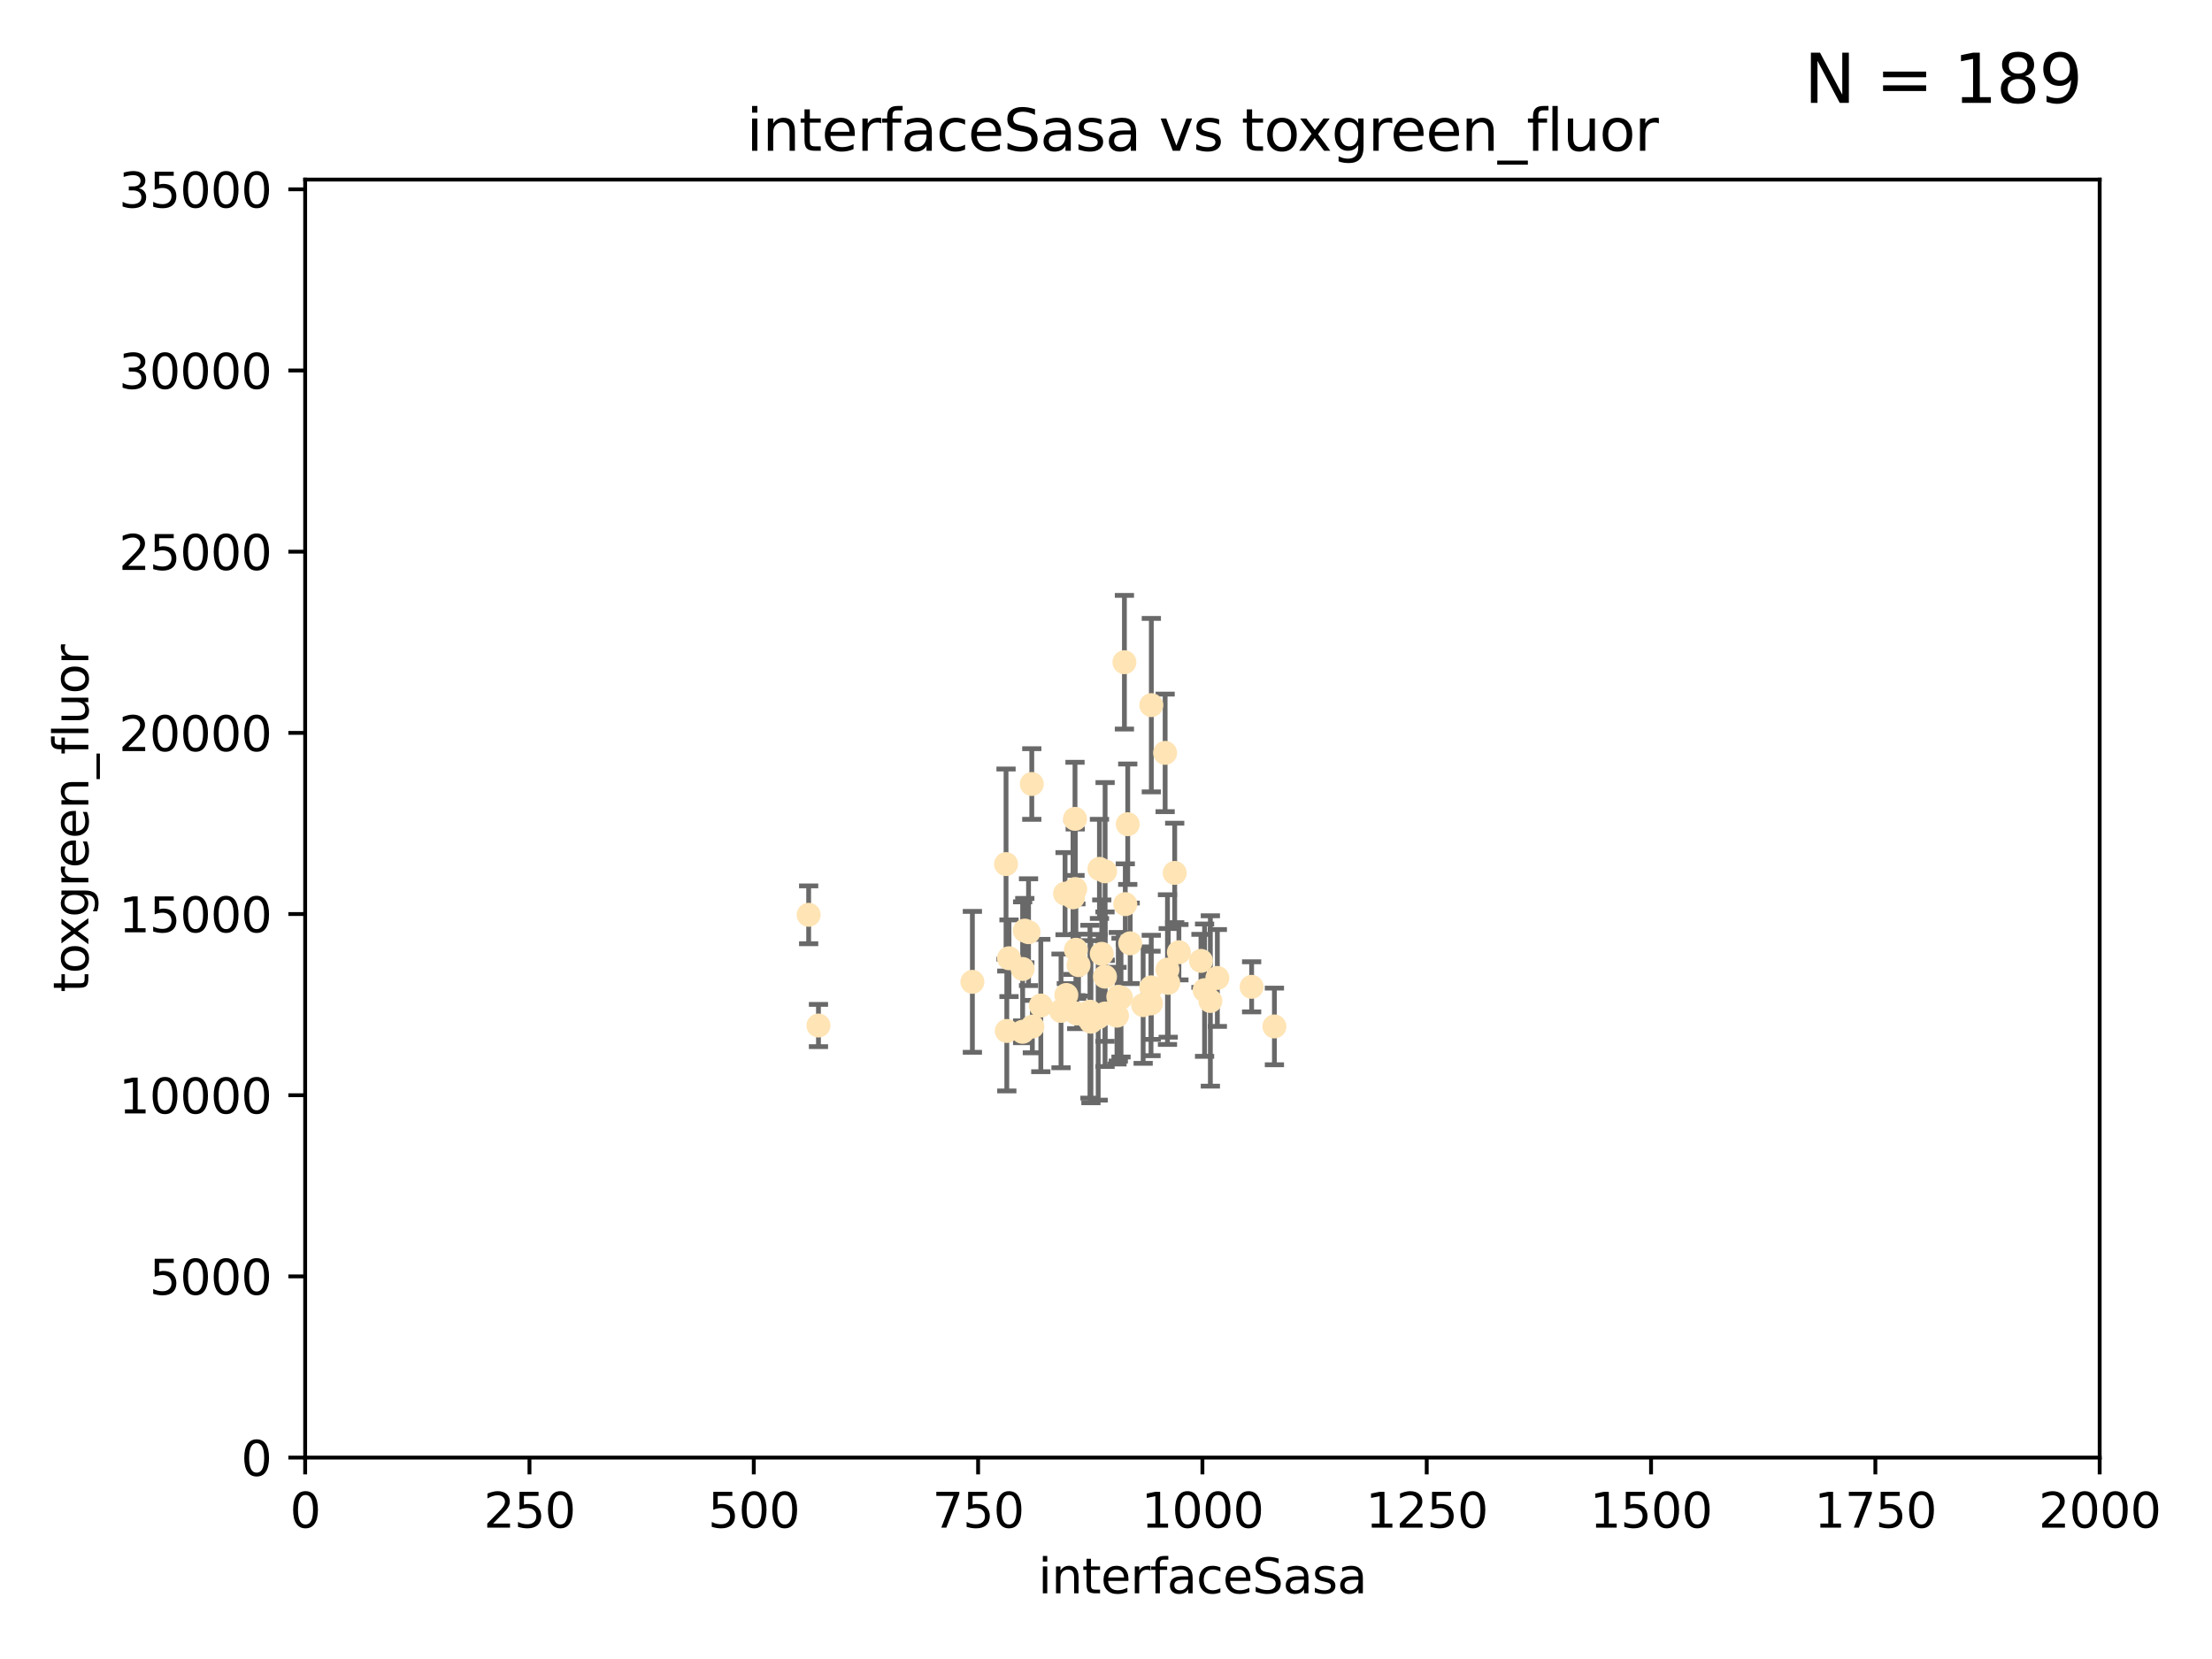 <?xml version="1.0" encoding="utf-8" standalone="no"?>
<!DOCTYPE svg PUBLIC "-//W3C//DTD SVG 1.1//EN"
  "http://www.w3.org/Graphics/SVG/1.1/DTD/svg11.dtd">
<svg xmlns:xlink="http://www.w3.org/1999/xlink" width="460.8pt" height="345.6pt" viewBox="0 0 460.8 345.6" xmlns="http://www.w3.org/2000/svg" version="1.1">
 <defs>
  <style type="text/css">*{stroke-linejoin: round; stroke-linecap: butt}</style>
 </defs>
 <g id="figure_1">
  <g id="patch_1">
   <path d="M 0 345.6 
L 460.8 345.6 
L 460.8 0 
L 0 0 
z
" style="fill: #ffffff"/>
  </g>
  <g id="axes_1">
   <g id="patch_2">
    <path d="M 63.571 303.64 
L 437.4 303.64 
L 437.4 37.411 
L 63.571 37.411 
z
" style="fill: #ffffff"/>
   </g>
   <g id="PathCollection_1">
    <defs>
     <path id="m507bea8dd7" d="M 0 1.118 
C 0.297 1.118 0.581 1 0.791 0.791 
C 1 0.581 1.118 0.297 1.118 0 
C 1.118 -0.297 1 -0.581 0.791 -0.791 
C 0.581 -1 0.297 -1.118 0 -1.118 
C -0.297 -1.118 -0.581 -1 -0.791 -0.791 
C -1 -0.581 -1.118 -0.297 -1.118 0 
C -1.118 0.297 -1 0.581 -0.791 0.791 
C -0.581 1 -0.297 1.118 0 1.118 
z
" style="stroke: #ffe4b5"/>
    </defs>
    <g clip-path="url(#pb62616a563)">
     <use xlink:href="#m507bea8dd7" x="242.719" y="156.837" style="fill: #ffe4b5; stroke: #ffe4b5"/>
     <use xlink:href="#m507bea8dd7" x="265.484" y="213.825" style="fill: #ffe4b5; stroke: #ffe4b5"/>
     <use xlink:href="#m507bea8dd7" x="234.418" y="188.351" style="fill: #ffe4b5; stroke: #ffe4b5"/>
     <use xlink:href="#m507bea8dd7" x="234.929" y="171.695" style="fill: #ffe4b5; stroke: #ffe4b5"/>
     <use xlink:href="#m507bea8dd7" x="230.202" y="211.132" style="fill: #ffe4b5; stroke: #ffe4b5"/>
     <use xlink:href="#m507bea8dd7" x="244.712" y="181.843" style="fill: #ffe4b5; stroke: #ffe4b5"/>
     <use xlink:href="#m507bea8dd7" x="210.194" y="199.622" style="fill: #ffe4b5; stroke: #ffe4b5"/>
     <use xlink:href="#m507bea8dd7" x="227.06" y="210.759" style="fill: #ffe4b5; stroke: #ffe4b5"/>
     <use xlink:href="#m507bea8dd7" x="229.035" y="181.005" style="fill: #ffe4b5; stroke: #ffe4b5"/>
     <use xlink:href="#m507bea8dd7" x="214.94" y="163.323" style="fill: #ffe4b5; stroke: #ffe4b5"/>
     <use xlink:href="#m507bea8dd7" x="250.185" y="200.169" style="fill: #ffe4b5; stroke: #ffe4b5"/>
     <use xlink:href="#m507bea8dd7" x="214.263" y="194.192" style="fill: #ffe4b5; stroke: #ffe4b5"/>
     <use xlink:href="#m507bea8dd7" x="243.207" y="201.987" style="fill: #ffe4b5; stroke: #ffe4b5"/>
     <use xlink:href="#m507bea8dd7" x="223.529" y="186.933" style="fill: #ffe4b5; stroke: #ffe4b5"/>
     <use xlink:href="#m507bea8dd7" x="224.297" y="211.135" style="fill: #ffe4b5; stroke: #ffe4b5"/>
     <use xlink:href="#m507bea8dd7" x="221.873" y="186.164" style="fill: #ffe4b5; stroke: #ffe4b5"/>
     <use xlink:href="#m507bea8dd7" x="239.843" y="146.893" style="fill: #ffe4b5; stroke: #ffe4b5"/>
     <use xlink:href="#m507bea8dd7" x="235.439" y="196.509" style="fill: #ffe4b5; stroke: #ffe4b5"/>
     <use xlink:href="#m507bea8dd7" x="233.529" y="207.828" style="fill: #ffe4b5; stroke: #ffe4b5"/>
     <use xlink:href="#m507bea8dd7" x="213.484" y="193.861" style="fill: #ffe4b5; stroke: #ffe4b5"/>
     <use xlink:href="#m507bea8dd7" x="222.138" y="207.271" style="fill: #ffe4b5; stroke: #ffe4b5"/>
     <use xlink:href="#m507bea8dd7" x="213.034" y="201.857" style="fill: #ffe4b5; stroke: #ffe4b5"/>
     <use xlink:href="#m507bea8dd7" x="230.194" y="203.455" style="fill: #ffe4b5; stroke: #ffe4b5"/>
     <use xlink:href="#m507bea8dd7" x="223.991" y="185.203" style="fill: #ffe4b5; stroke: #ffe4b5"/>
     <use xlink:href="#m507bea8dd7" x="245.587" y="198.363" style="fill: #ffe4b5; stroke: #ffe4b5"/>
     <use xlink:href="#m507bea8dd7" x="232.688" y="211.585" style="fill: #ffe4b5; stroke: #ffe4b5"/>
     <use xlink:href="#m507bea8dd7" x="239.777" y="209.035" style="fill: #ffe4b5; stroke: #ffe4b5"/>
     <use xlink:href="#m507bea8dd7" x="216.82" y="209.471" style="fill: #ffe4b5; stroke: #ffe4b5"/>
     <use xlink:href="#m507bea8dd7" x="234.237" y="137.95" style="fill: #ffe4b5; stroke: #ffe4b5"/>
     <use xlink:href="#m507bea8dd7" x="230.215" y="181.513" style="fill: #ffe4b5; stroke: #ffe4b5"/>
     <use xlink:href="#m507bea8dd7" x="250.934" y="206.268" style="fill: #ffe4b5; stroke: #ffe4b5"/>
     <use xlink:href="#m507bea8dd7" x="260.738" y="205.576" style="fill: #ffe4b5; stroke: #ffe4b5"/>
     <use xlink:href="#m507bea8dd7" x="227.263" y="212.837" style="fill: #ffe4b5; stroke: #ffe4b5"/>
     <use xlink:href="#m507bea8dd7" x="209.736" y="214.773" style="fill: #ffe4b5; stroke: #ffe4b5"/>
     <use xlink:href="#m507bea8dd7" x="239.828" y="205.681" style="fill: #ffe4b5; stroke: #ffe4b5"/>
     <use xlink:href="#m507bea8dd7" x="209.576" y="180.006" style="fill: #ffe4b5; stroke: #ffe4b5"/>
     <use xlink:href="#m507bea8dd7" x="224.129" y="197.851" style="fill: #ffe4b5; stroke: #ffe4b5"/>
     <use xlink:href="#m507bea8dd7" x="238.14" y="209.384" style="fill: #ffe4b5; stroke: #ffe4b5"/>
     <use xlink:href="#m507bea8dd7" x="223.944" y="170.586" style="fill: #ffe4b5; stroke: #ffe4b5"/>
     <use xlink:href="#m507bea8dd7" x="232.962" y="207.643" style="fill: #ffe4b5; stroke: #ffe4b5"/>
     <use xlink:href="#m507bea8dd7" x="252.14" y="208.521" style="fill: #ffe4b5; stroke: #ffe4b5"/>
     <use xlink:href="#m507bea8dd7" x="253.598" y="203.725" style="fill: #ffe4b5; stroke: #ffe4b5"/>
     <use xlink:href="#m507bea8dd7" x="243.357" y="204.747" style="fill: #ffe4b5; stroke: #ffe4b5"/>
     <use xlink:href="#m507bea8dd7" x="170.501" y="213.635" style="fill: #ffe4b5; stroke: #ffe4b5"/>
     <use xlink:href="#m507bea8dd7" x="229.519" y="198.699" style="fill: #ffe4b5; stroke: #ffe4b5"/>
     <use xlink:href="#m507bea8dd7" x="221.03" y="210.588" style="fill: #ffe4b5; stroke: #ffe4b5"/>
     <use xlink:href="#m507bea8dd7" x="215.058" y="213.858" style="fill: #ffe4b5; stroke: #ffe4b5"/>
     <use xlink:href="#m507bea8dd7" x="213.026" y="214.941" style="fill: #ffe4b5; stroke: #ffe4b5"/>
     <use xlink:href="#m507bea8dd7" x="224.678" y="201.054" style="fill: #ffe4b5; stroke: #ffe4b5"/>
     <use xlink:href="#m507bea8dd7" x="228.772" y="211.918" style="fill: #ffe4b5; stroke: #ffe4b5"/>
     <use xlink:href="#m507bea8dd7" x="168.458" y="190.57" style="fill: #ffe4b5; stroke: #ffe4b5"/>
     <use xlink:href="#m507bea8dd7" x="202.566" y="204.537" style="fill: #ffe4b5; stroke: #ffe4b5"/>
    </g>
   </g>
   <g id="matplotlib.axis_1">
    <g id="xtick_1">
     <g id="line2d_1">
      <defs>
       <path id="m72d21d546b" d="M 0 0 
L 0 3.5 
" style="stroke: #000000; stroke-width: 0.8"/>
      </defs>
      <g>
       <use xlink:href="#m72d21d546b" x="63.571" y="303.64" style="stroke: #000000; stroke-width: 0.8"/>
      </g>
     </g>
     <g id="text_1">
      <!-- 0 -->
      <g transform="translate(60.39 318.238)scale(0.1 -0.1)">
       <defs>
        <path id="DejaVuSans-30" d="M 2034 4250 
Q 1547 4250 1301 3770 
Q 1056 3291 1056 2328 
Q 1056 1369 1301 889 
Q 1547 409 2034 409 
Q 2525 409 2770 889 
Q 3016 1369 3016 2328 
Q 3016 3291 2770 3770 
Q 2525 4250 2034 4250 
z
M 2034 4750 
Q 2819 4750 3233 4129 
Q 3647 3509 3647 2328 
Q 3647 1150 3233 529 
Q 2819 -91 2034 -91 
Q 1250 -91 836 529 
Q 422 1150 422 2328 
Q 422 3509 836 4129 
Q 1250 4750 2034 4750 
z
" transform="scale(0.016)"/>
       </defs>
       <use xlink:href="#DejaVuSans-30"/>
      </g>
     </g>
    </g>
    <g id="xtick_2">
     <g id="line2d_2">
      <g>
       <use xlink:href="#m72d21d546b" x="110.3" y="303.64" style="stroke: #000000; stroke-width: 0.8"/>
      </g>
     </g>
     <g id="text_2">
      <!-- 250 -->
      <g transform="translate(100.756 318.238)scale(0.1 -0.1)">
       <defs>
        <path id="DejaVuSans-32" d="M 1228 531 
L 3431 531 
L 3431 0 
L 469 0 
L 469 531 
Q 828 903 1448 1529 
Q 2069 2156 2228 2338 
Q 2531 2678 2651 2914 
Q 2772 3150 2772 3378 
Q 2772 3750 2511 3984 
Q 2250 4219 1831 4219 
Q 1534 4219 1204 4116 
Q 875 4013 500 3803 
L 500 4441 
Q 881 4594 1212 4672 
Q 1544 4750 1819 4750 
Q 2544 4750 2975 4387 
Q 3406 4025 3406 3419 
Q 3406 3131 3298 2873 
Q 3191 2616 2906 2266 
Q 2828 2175 2409 1742 
Q 1991 1309 1228 531 
z
" transform="scale(0.016)"/>
        <path id="DejaVuSans-35" d="M 691 4666 
L 3169 4666 
L 3169 4134 
L 1269 4134 
L 1269 2991 
Q 1406 3038 1543 3061 
Q 1681 3084 1819 3084 
Q 2600 3084 3056 2656 
Q 3513 2228 3513 1497 
Q 3513 744 3044 326 
Q 2575 -91 1722 -91 
Q 1428 -91 1123 -41 
Q 819 9 494 109 
L 494 744 
Q 775 591 1075 516 
Q 1375 441 1709 441 
Q 2250 441 2565 725 
Q 2881 1009 2881 1497 
Q 2881 1984 2565 2268 
Q 2250 2553 1709 2553 
Q 1456 2553 1204 2497 
Q 953 2441 691 2322 
L 691 4666 
z
" transform="scale(0.016)"/>
       </defs>
       <use xlink:href="#DejaVuSans-32"/>
       <use xlink:href="#DejaVuSans-35" x="63.623"/>
       <use xlink:href="#DejaVuSans-30" x="127.246"/>
      </g>
     </g>
    </g>
    <g id="xtick_3">
     <g id="line2d_3">
      <g>
       <use xlink:href="#m72d21d546b" x="157.028" y="303.64" style="stroke: #000000; stroke-width: 0.8"/>
      </g>
     </g>
     <g id="text_3">
      <!-- 500 -->
      <g transform="translate(147.485 318.238)scale(0.1 -0.1)">
       <use xlink:href="#DejaVuSans-35"/>
       <use xlink:href="#DejaVuSans-30" x="63.623"/>
       <use xlink:href="#DejaVuSans-30" x="127.246"/>
      </g>
     </g>
    </g>
    <g id="xtick_4">
     <g id="line2d_4">
      <g>
       <use xlink:href="#m72d21d546b" x="203.757" y="303.64" style="stroke: #000000; stroke-width: 0.8"/>
      </g>
     </g>
     <g id="text_4">
      <!-- 750 -->
      <g transform="translate(194.213 318.238)scale(0.1 -0.1)">
       <defs>
        <path id="DejaVuSans-37" d="M 525 4666 
L 3525 4666 
L 3525 4397 
L 1831 0 
L 1172 0 
L 2766 4134 
L 525 4134 
L 525 4666 
z
" transform="scale(0.016)"/>
       </defs>
       <use xlink:href="#DejaVuSans-37"/>
       <use xlink:href="#DejaVuSans-35" x="63.623"/>
       <use xlink:href="#DejaVuSans-30" x="127.246"/>
      </g>
     </g>
    </g>
    <g id="xtick_5">
     <g id="line2d_5">
      <g>
       <use xlink:href="#m72d21d546b" x="250.486" y="303.64" style="stroke: #000000; stroke-width: 0.8"/>
      </g>
     </g>
     <g id="text_5">
      <!-- 1000 -->
      <g transform="translate(237.761 318.238)scale(0.1 -0.1)">
       <defs>
        <path id="DejaVuSans-31" d="M 794 531 
L 1825 531 
L 1825 4091 
L 703 3866 
L 703 4441 
L 1819 4666 
L 2450 4666 
L 2450 531 
L 3481 531 
L 3481 0 
L 794 0 
L 794 531 
z
" transform="scale(0.016)"/>
       </defs>
       <use xlink:href="#DejaVuSans-31"/>
       <use xlink:href="#DejaVuSans-30" x="63.623"/>
       <use xlink:href="#DejaVuSans-30" x="127.246"/>
       <use xlink:href="#DejaVuSans-30" x="190.869"/>
      </g>
     </g>
    </g>
    <g id="xtick_6">
     <g id="line2d_6">
      <g>
       <use xlink:href="#m72d21d546b" x="297.214" y="303.64" style="stroke: #000000; stroke-width: 0.8"/>
      </g>
     </g>
     <g id="text_6">
      <!-- 1250 -->
      <g transform="translate(284.489 318.238)scale(0.1 -0.1)">
       <use xlink:href="#DejaVuSans-31"/>
       <use xlink:href="#DejaVuSans-32" x="63.623"/>
       <use xlink:href="#DejaVuSans-35" x="127.246"/>
       <use xlink:href="#DejaVuSans-30" x="190.869"/>
      </g>
     </g>
    </g>
    <g id="xtick_7">
     <g id="line2d_7">
      <g>
       <use xlink:href="#m72d21d546b" x="343.943" y="303.64" style="stroke: #000000; stroke-width: 0.8"/>
      </g>
     </g>
     <g id="text_7">
      <!-- 1500 -->
      <g transform="translate(331.218 318.238)scale(0.1 -0.1)">
       <use xlink:href="#DejaVuSans-31"/>
       <use xlink:href="#DejaVuSans-35" x="63.623"/>
       <use xlink:href="#DejaVuSans-30" x="127.246"/>
       <use xlink:href="#DejaVuSans-30" x="190.869"/>
      </g>
     </g>
    </g>
    <g id="xtick_8">
     <g id="line2d_8">
      <g>
       <use xlink:href="#m72d21d546b" x="390.671" y="303.64" style="stroke: #000000; stroke-width: 0.8"/>
      </g>
     </g>
     <g id="text_8">
      <!-- 1750 -->
      <g transform="translate(377.946 318.238)scale(0.1 -0.1)">
       <use xlink:href="#DejaVuSans-31"/>
       <use xlink:href="#DejaVuSans-37" x="63.623"/>
       <use xlink:href="#DejaVuSans-35" x="127.246"/>
       <use xlink:href="#DejaVuSans-30" x="190.869"/>
      </g>
     </g>
    </g>
    <g id="xtick_9">
     <g id="line2d_9">
      <g>
       <use xlink:href="#m72d21d546b" x="437.4" y="303.64" style="stroke: #000000; stroke-width: 0.8"/>
      </g>
     </g>
     <g id="text_9">
      <!-- 2000 -->
      <g transform="translate(424.675 318.238)scale(0.1 -0.1)">
       <use xlink:href="#DejaVuSans-32"/>
       <use xlink:href="#DejaVuSans-30" x="63.623"/>
       <use xlink:href="#DejaVuSans-30" x="127.246"/>
       <use xlink:href="#DejaVuSans-30" x="190.869"/>
      </g>
     </g>
    </g>
    <g id="text_10">
     <!-- interfaceSasa -->
     <g transform="translate(216.279 331.917)scale(0.1 -0.1)">
      <defs>
       <path id="DejaVuSans-69" d="M 603 3500 
L 1178 3500 
L 1178 0 
L 603 0 
L 603 3500 
z
M 603 4863 
L 1178 4863 
L 1178 4134 
L 603 4134 
L 603 4863 
z
" transform="scale(0.016)"/>
       <path id="DejaVuSans-6e" d="M 3513 2113 
L 3513 0 
L 2938 0 
L 2938 2094 
Q 2938 2591 2744 2837 
Q 2550 3084 2163 3084 
Q 1697 3084 1428 2787 
Q 1159 2491 1159 1978 
L 1159 0 
L 581 0 
L 581 3500 
L 1159 3500 
L 1159 2956 
Q 1366 3272 1645 3428 
Q 1925 3584 2291 3584 
Q 2894 3584 3203 3211 
Q 3513 2838 3513 2113 
z
" transform="scale(0.016)"/>
       <path id="DejaVuSans-74" d="M 1172 4494 
L 1172 3500 
L 2356 3500 
L 2356 3053 
L 1172 3053 
L 1172 1153 
Q 1172 725 1289 603 
Q 1406 481 1766 481 
L 2356 481 
L 2356 0 
L 1766 0 
Q 1100 0 847 248 
Q 594 497 594 1153 
L 594 3053 
L 172 3053 
L 172 3500 
L 594 3500 
L 594 4494 
L 1172 4494 
z
" transform="scale(0.016)"/>
       <path id="DejaVuSans-65" d="M 3597 1894 
L 3597 1613 
L 953 1613 
Q 991 1019 1311 708 
Q 1631 397 2203 397 
Q 2534 397 2845 478 
Q 3156 559 3463 722 
L 3463 178 
Q 3153 47 2828 -22 
Q 2503 -91 2169 -91 
Q 1331 -91 842 396 
Q 353 884 353 1716 
Q 353 2575 817 3079 
Q 1281 3584 2069 3584 
Q 2775 3584 3186 3129 
Q 3597 2675 3597 1894 
z
M 3022 2063 
Q 3016 2534 2758 2815 
Q 2500 3097 2075 3097 
Q 1594 3097 1305 2825 
Q 1016 2553 972 2059 
L 3022 2063 
z
" transform="scale(0.016)"/>
       <path id="DejaVuSans-72" d="M 2631 2963 
Q 2534 3019 2420 3045 
Q 2306 3072 2169 3072 
Q 1681 3072 1420 2755 
Q 1159 2438 1159 1844 
L 1159 0 
L 581 0 
L 581 3500 
L 1159 3500 
L 1159 2956 
Q 1341 3275 1631 3429 
Q 1922 3584 2338 3584 
Q 2397 3584 2469 3576 
Q 2541 3569 2628 3553 
L 2631 2963 
z
" transform="scale(0.016)"/>
       <path id="DejaVuSans-66" d="M 2375 4863 
L 2375 4384 
L 1825 4384 
Q 1516 4384 1395 4259 
Q 1275 4134 1275 3809 
L 1275 3500 
L 2222 3500 
L 2222 3053 
L 1275 3053 
L 1275 0 
L 697 0 
L 697 3053 
L 147 3053 
L 147 3500 
L 697 3500 
L 697 3744 
Q 697 4328 969 4595 
Q 1241 4863 1831 4863 
L 2375 4863 
z
" transform="scale(0.016)"/>
       <path id="DejaVuSans-61" d="M 2194 1759 
Q 1497 1759 1228 1600 
Q 959 1441 959 1056 
Q 959 750 1161 570 
Q 1363 391 1709 391 
Q 2188 391 2477 730 
Q 2766 1069 2766 1631 
L 2766 1759 
L 2194 1759 
z
M 3341 1997 
L 3341 0 
L 2766 0 
L 2766 531 
Q 2569 213 2275 61 
Q 1981 -91 1556 -91 
Q 1019 -91 701 211 
Q 384 513 384 1019 
Q 384 1609 779 1909 
Q 1175 2209 1959 2209 
L 2766 2209 
L 2766 2266 
Q 2766 2663 2505 2880 
Q 2244 3097 1772 3097 
Q 1472 3097 1187 3025 
Q 903 2953 641 2809 
L 641 3341 
Q 956 3463 1253 3523 
Q 1550 3584 1831 3584 
Q 2591 3584 2966 3190 
Q 3341 2797 3341 1997 
z
" transform="scale(0.016)"/>
       <path id="DejaVuSans-63" d="M 3122 3366 
L 3122 2828 
Q 2878 2963 2633 3030 
Q 2388 3097 2138 3097 
Q 1578 3097 1268 2742 
Q 959 2388 959 1747 
Q 959 1106 1268 751 
Q 1578 397 2138 397 
Q 2388 397 2633 464 
Q 2878 531 3122 666 
L 3122 134 
Q 2881 22 2623 -34 
Q 2366 -91 2075 -91 
Q 1284 -91 818 406 
Q 353 903 353 1747 
Q 353 2603 823 3093 
Q 1294 3584 2113 3584 
Q 2378 3584 2631 3529 
Q 2884 3475 3122 3366 
z
" transform="scale(0.016)"/>
       <path id="DejaVuSans-53" d="M 3425 4513 
L 3425 3897 
Q 3066 4069 2747 4153 
Q 2428 4238 2131 4238 
Q 1616 4238 1336 4038 
Q 1056 3838 1056 3469 
Q 1056 3159 1242 3001 
Q 1428 2844 1947 2747 
L 2328 2669 
Q 3034 2534 3370 2195 
Q 3706 1856 3706 1288 
Q 3706 609 3251 259 
Q 2797 -91 1919 -91 
Q 1588 -91 1214 -16 
Q 841 59 441 206 
L 441 856 
Q 825 641 1194 531 
Q 1563 422 1919 422 
Q 2459 422 2753 634 
Q 3047 847 3047 1241 
Q 3047 1584 2836 1778 
Q 2625 1972 2144 2069 
L 1759 2144 
Q 1053 2284 737 2584 
Q 422 2884 422 3419 
Q 422 4038 858 4394 
Q 1294 4750 2059 4750 
Q 2388 4750 2728 4690 
Q 3069 4631 3425 4513 
z
" transform="scale(0.016)"/>
       <path id="DejaVuSans-73" d="M 2834 3397 
L 2834 2853 
Q 2591 2978 2328 3040 
Q 2066 3103 1784 3103 
Q 1356 3103 1142 2972 
Q 928 2841 928 2578 
Q 928 2378 1081 2264 
Q 1234 2150 1697 2047 
L 1894 2003 
Q 2506 1872 2764 1633 
Q 3022 1394 3022 966 
Q 3022 478 2636 193 
Q 2250 -91 1575 -91 
Q 1294 -91 989 -36 
Q 684 19 347 128 
L 347 722 
Q 666 556 975 473 
Q 1284 391 1588 391 
Q 1994 391 2212 530 
Q 2431 669 2431 922 
Q 2431 1156 2273 1281 
Q 2116 1406 1581 1522 
L 1381 1569 
Q 847 1681 609 1914 
Q 372 2147 372 2553 
Q 372 3047 722 3315 
Q 1072 3584 1716 3584 
Q 2034 3584 2315 3537 
Q 2597 3491 2834 3397 
z
" transform="scale(0.016)"/>
      </defs>
      <use xlink:href="#DejaVuSans-69"/>
      <use xlink:href="#DejaVuSans-6e" x="27.783"/>
      <use xlink:href="#DejaVuSans-74" x="91.162"/>
      <use xlink:href="#DejaVuSans-65" x="130.371"/>
      <use xlink:href="#DejaVuSans-72" x="191.895"/>
      <use xlink:href="#DejaVuSans-66" x="233.008"/>
      <use xlink:href="#DejaVuSans-61" x="268.213"/>
      <use xlink:href="#DejaVuSans-63" x="329.492"/>
      <use xlink:href="#DejaVuSans-65" x="384.473"/>
      <use xlink:href="#DejaVuSans-53" x="445.996"/>
      <use xlink:href="#DejaVuSans-61" x="509.473"/>
      <use xlink:href="#DejaVuSans-73" x="570.752"/>
      <use xlink:href="#DejaVuSans-61" x="622.852"/>
     </g>
    </g>
   </g>
   <g id="matplotlib.axis_2">
    <g id="ytick_1">
     <g id="line2d_10">
      <defs>
       <path id="mcc02f8822e" d="M 0 0 
L -3.5 0 
" style="stroke: #000000; stroke-width: 0.8"/>
      </defs>
      <g>
       <use xlink:href="#mcc02f8822e" x="63.571" y="303.64" style="stroke: #000000; stroke-width: 0.8"/>
      </g>
     </g>
     <g id="text_11">
      <!-- 0 -->
      <g transform="translate(50.209 307.439)scale(0.1 -0.1)">
       <use xlink:href="#DejaVuSans-30"/>
      </g>
     </g>
    </g>
    <g id="ytick_2">
     <g id="line2d_11">
      <g>
       <use xlink:href="#mcc02f8822e" x="63.571" y="265.897" style="stroke: #000000; stroke-width: 0.8"/>
      </g>
     </g>
     <g id="text_12">
      <!-- 5000 -->
      <g transform="translate(31.121 269.696)scale(0.1 -0.1)">
       <use xlink:href="#DejaVuSans-35"/>
       <use xlink:href="#DejaVuSans-30" x="63.623"/>
       <use xlink:href="#DejaVuSans-30" x="127.246"/>
       <use xlink:href="#DejaVuSans-30" x="190.869"/>
      </g>
     </g>
    </g>
    <g id="ytick_3">
     <g id="line2d_12">
      <g>
       <use xlink:href="#mcc02f8822e" x="63.571" y="228.154" style="stroke: #000000; stroke-width: 0.8"/>
      </g>
     </g>
     <g id="text_13">
      <!-- 10000 -->
      <g transform="translate(24.759 231.953)scale(0.1 -0.1)">
       <use xlink:href="#DejaVuSans-31"/>
       <use xlink:href="#DejaVuSans-30" x="63.623"/>
       <use xlink:href="#DejaVuSans-30" x="127.246"/>
       <use xlink:href="#DejaVuSans-30" x="190.869"/>
       <use xlink:href="#DejaVuSans-30" x="254.492"/>
      </g>
     </g>
    </g>
    <g id="ytick_4">
     <g id="line2d_13">
      <g>
       <use xlink:href="#mcc02f8822e" x="63.571" y="190.411" style="stroke: #000000; stroke-width: 0.8"/>
      </g>
     </g>
     <g id="text_14">
      <!-- 15000 -->
      <g transform="translate(24.759 194.21)scale(0.1 -0.1)">
       <use xlink:href="#DejaVuSans-31"/>
       <use xlink:href="#DejaVuSans-35" x="63.623"/>
       <use xlink:href="#DejaVuSans-30" x="127.246"/>
       <use xlink:href="#DejaVuSans-30" x="190.869"/>
       <use xlink:href="#DejaVuSans-30" x="254.492"/>
      </g>
     </g>
    </g>
    <g id="ytick_5">
     <g id="line2d_14">
      <g>
       <use xlink:href="#mcc02f8822e" x="63.571" y="152.668" style="stroke: #000000; stroke-width: 0.8"/>
      </g>
     </g>
     <g id="text_15">
      <!-- 20000 -->
      <g transform="translate(24.759 156.467)scale(0.1 -0.1)">
       <use xlink:href="#DejaVuSans-32"/>
       <use xlink:href="#DejaVuSans-30" x="63.623"/>
       <use xlink:href="#DejaVuSans-30" x="127.246"/>
       <use xlink:href="#DejaVuSans-30" x="190.869"/>
       <use xlink:href="#DejaVuSans-30" x="254.492"/>
      </g>
     </g>
    </g>
    <g id="ytick_6">
     <g id="line2d_15">
      <g>
       <use xlink:href="#mcc02f8822e" x="63.571" y="114.925" style="stroke: #000000; stroke-width: 0.8"/>
      </g>
     </g>
     <g id="text_16">
      <!-- 25000 -->
      <g transform="translate(24.759 118.724)scale(0.1 -0.1)">
       <use xlink:href="#DejaVuSans-32"/>
       <use xlink:href="#DejaVuSans-35" x="63.623"/>
       <use xlink:href="#DejaVuSans-30" x="127.246"/>
       <use xlink:href="#DejaVuSans-30" x="190.869"/>
       <use xlink:href="#DejaVuSans-30" x="254.492"/>
      </g>
     </g>
    </g>
    <g id="ytick_7">
     <g id="line2d_16">
      <g>
       <use xlink:href="#mcc02f8822e" x="63.571" y="77.181" style="stroke: #000000; stroke-width: 0.8"/>
      </g>
     </g>
     <g id="text_17">
      <!-- 30000 -->
      <g transform="translate(24.759 80.981)scale(0.1 -0.1)">
       <defs>
        <path id="DejaVuSans-33" d="M 2597 2516 
Q 3050 2419 3304 2112 
Q 3559 1806 3559 1356 
Q 3559 666 3084 287 
Q 2609 -91 1734 -91 
Q 1441 -91 1130 -33 
Q 819 25 488 141 
L 488 750 
Q 750 597 1062 519 
Q 1375 441 1716 441 
Q 2309 441 2620 675 
Q 2931 909 2931 1356 
Q 2931 1769 2642 2001 
Q 2353 2234 1838 2234 
L 1294 2234 
L 1294 2753 
L 1863 2753 
Q 2328 2753 2575 2939 
Q 2822 3125 2822 3475 
Q 2822 3834 2567 4026 
Q 2313 4219 1838 4219 
Q 1578 4219 1281 4162 
Q 984 4106 628 3988 
L 628 4550 
Q 988 4650 1302 4700 
Q 1616 4750 1894 4750 
Q 2613 4750 3031 4423 
Q 3450 4097 3450 3541 
Q 3450 3153 3228 2886 
Q 3006 2619 2597 2516 
z
" transform="scale(0.016)"/>
       </defs>
       <use xlink:href="#DejaVuSans-33"/>
       <use xlink:href="#DejaVuSans-30" x="63.623"/>
       <use xlink:href="#DejaVuSans-30" x="127.246"/>
       <use xlink:href="#DejaVuSans-30" x="190.869"/>
       <use xlink:href="#DejaVuSans-30" x="254.492"/>
      </g>
     </g>
    </g>
    <g id="ytick_8">
     <g id="line2d_17">
      <g>
       <use xlink:href="#mcc02f8822e" x="63.571" y="39.438" style="stroke: #000000; stroke-width: 0.8"/>
      </g>
     </g>
     <g id="text_18">
      <!-- 35000 -->
      <g transform="translate(24.759 43.238)scale(0.1 -0.1)">
       <use xlink:href="#DejaVuSans-33"/>
       <use xlink:href="#DejaVuSans-35" x="63.623"/>
       <use xlink:href="#DejaVuSans-30" x="127.246"/>
       <use xlink:href="#DejaVuSans-30" x="190.869"/>
       <use xlink:href="#DejaVuSans-30" x="254.492"/>
      </g>
     </g>
    </g>
    <g id="text_19">
     <!-- toxgreen_fluor -->
     <g transform="translate(18.401 206.72)rotate(-90)scale(0.1 -0.1)">
      <defs>
       <path id="DejaVuSans-6f" d="M 1959 3097 
Q 1497 3097 1228 2736 
Q 959 2375 959 1747 
Q 959 1119 1226 758 
Q 1494 397 1959 397 
Q 2419 397 2687 759 
Q 2956 1122 2956 1747 
Q 2956 2369 2687 2733 
Q 2419 3097 1959 3097 
z
M 1959 3584 
Q 2709 3584 3137 3096 
Q 3566 2609 3566 1747 
Q 3566 888 3137 398 
Q 2709 -91 1959 -91 
Q 1206 -91 779 398 
Q 353 888 353 1747 
Q 353 2609 779 3096 
Q 1206 3584 1959 3584 
z
" transform="scale(0.016)"/>
       <path id="DejaVuSans-78" d="M 3513 3500 
L 2247 1797 
L 3578 0 
L 2900 0 
L 1881 1375 
L 863 0 
L 184 0 
L 1544 1831 
L 300 3500 
L 978 3500 
L 1906 2253 
L 2834 3500 
L 3513 3500 
z
" transform="scale(0.016)"/>
       <path id="DejaVuSans-67" d="M 2906 1791 
Q 2906 2416 2648 2759 
Q 2391 3103 1925 3103 
Q 1463 3103 1205 2759 
Q 947 2416 947 1791 
Q 947 1169 1205 825 
Q 1463 481 1925 481 
Q 2391 481 2648 825 
Q 2906 1169 2906 1791 
z
M 3481 434 
Q 3481 -459 3084 -895 
Q 2688 -1331 1869 -1331 
Q 1566 -1331 1297 -1286 
Q 1028 -1241 775 -1147 
L 775 -588 
Q 1028 -725 1275 -790 
Q 1522 -856 1778 -856 
Q 2344 -856 2625 -561 
Q 2906 -266 2906 331 
L 2906 616 
Q 2728 306 2450 153 
Q 2172 0 1784 0 
Q 1141 0 747 490 
Q 353 981 353 1791 
Q 353 2603 747 3093 
Q 1141 3584 1784 3584 
Q 2172 3584 2450 3431 
Q 2728 3278 2906 2969 
L 2906 3500 
L 3481 3500 
L 3481 434 
z
" transform="scale(0.016)"/>
       <path id="DejaVuSans-5f" d="M 3263 -1063 
L 3263 -1509 
L -63 -1509 
L -63 -1063 
L 3263 -1063 
z
" transform="scale(0.016)"/>
       <path id="DejaVuSans-6c" d="M 603 4863 
L 1178 4863 
L 1178 0 
L 603 0 
L 603 4863 
z
" transform="scale(0.016)"/>
       <path id="DejaVuSans-75" d="M 544 1381 
L 544 3500 
L 1119 3500 
L 1119 1403 
Q 1119 906 1312 657 
Q 1506 409 1894 409 
Q 2359 409 2629 706 
Q 2900 1003 2900 1516 
L 2900 3500 
L 3475 3500 
L 3475 0 
L 2900 0 
L 2900 538 
Q 2691 219 2414 64 
Q 2138 -91 1772 -91 
Q 1169 -91 856 284 
Q 544 659 544 1381 
z
M 1991 3584 
L 1991 3584 
z
" transform="scale(0.016)"/>
      </defs>
      <use xlink:href="#DejaVuSans-74"/>
      <use xlink:href="#DejaVuSans-6f" x="39.209"/>
      <use xlink:href="#DejaVuSans-78" x="97.266"/>
      <use xlink:href="#DejaVuSans-67" x="156.445"/>
      <use xlink:href="#DejaVuSans-72" x="219.922"/>
      <use xlink:href="#DejaVuSans-65" x="258.785"/>
      <use xlink:href="#DejaVuSans-65" x="320.309"/>
      <use xlink:href="#DejaVuSans-6e" x="381.832"/>
      <use xlink:href="#DejaVuSans-5f" x="445.211"/>
      <use xlink:href="#DejaVuSans-66" x="495.211"/>
      <use xlink:href="#DejaVuSans-6c" x="530.416"/>
      <use xlink:href="#DejaVuSans-75" x="558.199"/>
      <use xlink:href="#DejaVuSans-6f" x="621.578"/>
      <use xlink:href="#DejaVuSans-72" x="682.76"/>
     </g>
    </g>
   </g>
   <g id="LineCollection_1">
    <path d="M 242.719 169.082 
L 242.719 144.592 
" clip-path="url(#pb62616a563)" style="fill: none; stroke: #696969"/>
    <path d="M 265.484 221.812 
L 265.484 205.839 
" clip-path="url(#pb62616a563)" style="fill: none; stroke: #696969"/>
    <path d="M 234.418 196.752 
L 234.418 179.949 
" clip-path="url(#pb62616a563)" style="fill: none; stroke: #696969"/>
    <path d="M 234.929 184.238 
L 234.929 159.153 
" clip-path="url(#pb62616a563)" style="fill: none; stroke: #696969"/>
    <path d="M 230.202 222.176 
L 230.202 200.087 
" clip-path="url(#pb62616a563)" style="fill: none; stroke: #696969"/>
    <path d="M 244.712 192.201 
L 244.712 171.484 
" clip-path="url(#pb62616a563)" style="fill: none; stroke: #696969"/>
    <path d="M 210.194 207.604 
L 210.194 191.64 
" clip-path="url(#pb62616a563)" style="fill: none; stroke: #696969"/>
    <path d="M 227.06 228.761 
L 227.06 192.757 
" clip-path="url(#pb62616a563)" style="fill: none; stroke: #696969"/>
    <path d="M 229.035 191.334 
L 229.035 170.675 
" clip-path="url(#pb62616a563)" style="fill: none; stroke: #696969"/>
    <path d="M 214.94 170.679 
L 214.94 155.967 
" clip-path="url(#pb62616a563)" style="fill: none; stroke: #696969"/>
    <path d="M 250.185 205.695 
L 250.185 194.642 
" clip-path="url(#pb62616a563)" style="fill: none; stroke: #696969"/>
    <path d="M 214.263 205.318 
L 214.263 183.065 
" clip-path="url(#pb62616a563)" style="fill: none; stroke: #696969"/>
    <path d="M 243.207 217.58 
L 243.207 186.394 
" clip-path="url(#pb62616a563)" style="fill: none; stroke: #696969"/>
    <path d="M 223.529 202.987 
L 223.529 170.879 
" clip-path="url(#pb62616a563)" style="fill: none; stroke: #696969"/>
    <path d="M 224.297 214.284 
L 224.297 207.986 
" clip-path="url(#pb62616a563)" style="fill: none; stroke: #696969"/>
    <path d="M 221.873 194.716 
L 221.873 177.611 
" clip-path="url(#pb62616a563)" style="fill: none; stroke: #696969"/>
    <path d="M 239.843 164.958 
L 239.843 128.828 
" clip-path="url(#pb62616a563)" style="fill: none; stroke: #696969"/>
    <path d="M 235.439 204.892 
L 235.439 188.125 
" clip-path="url(#pb62616a563)" style="fill: none; stroke: #696969"/>
    <path d="M 233.529 220.196 
L 233.529 195.46 
" clip-path="url(#pb62616a563)" style="fill: none; stroke: #696969"/>
    <path d="M 213.484 200.564 
L 213.484 187.157 
" clip-path="url(#pb62616a563)" style="fill: none; stroke: #696969"/>
    <path d="M 222.138 209.631 
L 222.138 204.91 
" clip-path="url(#pb62616a563)" style="fill: none; stroke: #696969"/>
    <path d="M 213.034 215.842 
L 213.034 187.872 
" clip-path="url(#pb62616a563)" style="fill: none; stroke: #696969"/>
    <path d="M 230.194 216.927 
L 230.194 189.982 
" clip-path="url(#pb62616a563)" style="fill: none; stroke: #696969"/>
    <path d="M 223.991 197.701 
L 223.991 172.706 
" clip-path="url(#pb62616a563)" style="fill: none; stroke: #696969"/>
    <path d="M 245.587 204.127 
L 245.587 192.599 
" clip-path="url(#pb62616a563)" style="fill: none; stroke: #696969"/>
    <path d="M 232.688 221.66 
L 232.688 201.509 
" clip-path="url(#pb62616a563)" style="fill: none; stroke: #696969"/>
    <path d="M 239.777 219.918 
L 239.777 198.152 
" clip-path="url(#pb62616a563)" style="fill: none; stroke: #696969"/>
    <path d="M 216.82 223.257 
L 216.82 195.684 
" clip-path="url(#pb62616a563)" style="fill: none; stroke: #696969"/>
    <path d="M 234.237 151.873 
L 234.237 124.028 
" clip-path="url(#pb62616a563)" style="fill: none; stroke: #696969"/>
    <path d="M 230.215 200.002 
L 230.215 163.024 
" clip-path="url(#pb62616a563)" style="fill: none; stroke: #696969"/>
    <path d="M 250.934 220.052 
L 250.934 192.484 
" clip-path="url(#pb62616a563)" style="fill: none; stroke: #696969"/>
    <path d="M 260.738 210.796 
L 260.738 200.356 
" clip-path="url(#pb62616a563)" style="fill: none; stroke: #696969"/>
    <path d="M 227.263 229.727 
L 227.263 195.947 
" clip-path="url(#pb62616a563)" style="fill: none; stroke: #696969"/>
    <path d="M 209.736 227.262 
L 209.736 202.285 
" clip-path="url(#pb62616a563)" style="fill: none; stroke: #696969"/>
    <path d="M 239.828 216.521 
L 239.828 194.84 
" clip-path="url(#pb62616a563)" style="fill: none; stroke: #696969"/>
    <path d="M 209.576 199.813 
L 209.576 160.2 
" clip-path="url(#pb62616a563)" style="fill: none; stroke: #696969"/>
    <path d="M 224.129 207.408 
L 224.129 188.295 
" clip-path="url(#pb62616a563)" style="fill: none; stroke: #696969"/>
    <path d="M 238.14 221.511 
L 238.14 197.258 
" clip-path="url(#pb62616a563)" style="fill: none; stroke: #696969"/>
    <path d="M 223.944 182.373 
L 223.944 158.798 
" clip-path="url(#pb62616a563)" style="fill: none; stroke: #696969"/>
    <path d="M 232.962 221.037 
L 232.962 194.249 
" clip-path="url(#pb62616a563)" style="fill: none; stroke: #696969"/>
    <path d="M 252.14 226.268 
L 252.14 190.773 
" clip-path="url(#pb62616a563)" style="fill: none; stroke: #696969"/>
    <path d="M 253.598 213.814 
L 253.598 193.637 
" clip-path="url(#pb62616a563)" style="fill: none; stroke: #696969"/>
    <path d="M 243.357 216.064 
L 243.357 193.431 
" clip-path="url(#pb62616a563)" style="fill: none; stroke: #696969"/>
    <path d="M 170.501 218.032 
L 170.501 209.238 
" clip-path="url(#pb62616a563)" style="fill: none; stroke: #696969"/>
    <path d="M 229.519 209.923 
L 229.519 187.475 
" clip-path="url(#pb62616a563)" style="fill: none; stroke: #696969"/>
    <path d="M 221.03 222.433 
L 221.03 198.743 
" clip-path="url(#pb62616a563)" style="fill: none; stroke: #696969"/>
    <path d="M 215.058 219.318 
L 215.058 208.398 
" clip-path="url(#pb62616a563)" style="fill: none; stroke: #696969"/>
    <path d="M 213.026 217.216 
L 213.026 212.666 
" clip-path="url(#pb62616a563)" style="fill: none; stroke: #696969"/>
    <path d="M 224.678 207.493 
L 224.678 194.615 
" clip-path="url(#pb62616a563)" style="fill: none; stroke: #696969"/>
    <path d="M 228.772 229.175 
L 228.772 194.662 
" clip-path="url(#pb62616a563)" style="fill: none; stroke: #696969"/>
    <path d="M 168.458 196.595 
L 168.458 184.546 
" clip-path="url(#pb62616a563)" style="fill: none; stroke: #696969"/>
    <path d="M 202.566 219.213 
L 202.566 189.861 
" clip-path="url(#pb62616a563)" style="fill: none; stroke: #696969"/>
   </g>
   <g id="line2d_18">
    <defs>
     <path id="mfd01a77842" d="M 2 0 
L -2 -0 
" style="stroke: #696969"/>
    </defs>
    <g clip-path="url(#pb62616a563)">
     <use xlink:href="#mfd01a77842" x="242.719" y="169.082" style="fill: #696969; stroke: #696969"/>
     <use xlink:href="#mfd01a77842" x="265.484" y="221.812" style="fill: #696969; stroke: #696969"/>
     <use xlink:href="#mfd01a77842" x="234.418" y="196.752" style="fill: #696969; stroke: #696969"/>
     <use xlink:href="#mfd01a77842" x="234.929" y="184.238" style="fill: #696969; stroke: #696969"/>
     <use xlink:href="#mfd01a77842" x="230.202" y="222.176" style="fill: #696969; stroke: #696969"/>
     <use xlink:href="#mfd01a77842" x="244.712" y="192.201" style="fill: #696969; stroke: #696969"/>
     <use xlink:href="#mfd01a77842" x="210.194" y="207.604" style="fill: #696969; stroke: #696969"/>
     <use xlink:href="#mfd01a77842" x="227.06" y="228.761" style="fill: #696969; stroke: #696969"/>
     <use xlink:href="#mfd01a77842" x="229.035" y="191.334" style="fill: #696969; stroke: #696969"/>
     <use xlink:href="#mfd01a77842" x="214.94" y="170.679" style="fill: #696969; stroke: #696969"/>
     <use xlink:href="#mfd01a77842" x="250.185" y="205.695" style="fill: #696969; stroke: #696969"/>
     <use xlink:href="#mfd01a77842" x="214.263" y="205.318" style="fill: #696969; stroke: #696969"/>
     <use xlink:href="#mfd01a77842" x="243.207" y="217.58" style="fill: #696969; stroke: #696969"/>
     <use xlink:href="#mfd01a77842" x="223.529" y="202.987" style="fill: #696969; stroke: #696969"/>
     <use xlink:href="#mfd01a77842" x="224.297" y="214.284" style="fill: #696969; stroke: #696969"/>
     <use xlink:href="#mfd01a77842" x="221.873" y="194.716" style="fill: #696969; stroke: #696969"/>
     <use xlink:href="#mfd01a77842" x="239.843" y="164.958" style="fill: #696969; stroke: #696969"/>
     <use xlink:href="#mfd01a77842" x="235.439" y="204.892" style="fill: #696969; stroke: #696969"/>
     <use xlink:href="#mfd01a77842" x="233.529" y="220.196" style="fill: #696969; stroke: #696969"/>
     <use xlink:href="#mfd01a77842" x="213.484" y="200.564" style="fill: #696969; stroke: #696969"/>
     <use xlink:href="#mfd01a77842" x="222.138" y="209.631" style="fill: #696969; stroke: #696969"/>
     <use xlink:href="#mfd01a77842" x="213.034" y="215.842" style="fill: #696969; stroke: #696969"/>
     <use xlink:href="#mfd01a77842" x="230.194" y="216.927" style="fill: #696969; stroke: #696969"/>
     <use xlink:href="#mfd01a77842" x="223.991" y="197.701" style="fill: #696969; stroke: #696969"/>
     <use xlink:href="#mfd01a77842" x="245.587" y="204.127" style="fill: #696969; stroke: #696969"/>
     <use xlink:href="#mfd01a77842" x="232.688" y="221.66" style="fill: #696969; stroke: #696969"/>
     <use xlink:href="#mfd01a77842" x="239.777" y="219.918" style="fill: #696969; stroke: #696969"/>
     <use xlink:href="#mfd01a77842" x="216.82" y="223.257" style="fill: #696969; stroke: #696969"/>
     <use xlink:href="#mfd01a77842" x="234.237" y="151.873" style="fill: #696969; stroke: #696969"/>
     <use xlink:href="#mfd01a77842" x="230.215" y="200.002" style="fill: #696969; stroke: #696969"/>
     <use xlink:href="#mfd01a77842" x="250.934" y="220.052" style="fill: #696969; stroke: #696969"/>
     <use xlink:href="#mfd01a77842" x="260.738" y="210.796" style="fill: #696969; stroke: #696969"/>
     <use xlink:href="#mfd01a77842" x="227.263" y="229.727" style="fill: #696969; stroke: #696969"/>
     <use xlink:href="#mfd01a77842" x="209.736" y="227.262" style="fill: #696969; stroke: #696969"/>
     <use xlink:href="#mfd01a77842" x="239.828" y="216.521" style="fill: #696969; stroke: #696969"/>
     <use xlink:href="#mfd01a77842" x="209.576" y="199.813" style="fill: #696969; stroke: #696969"/>
     <use xlink:href="#mfd01a77842" x="224.129" y="207.408" style="fill: #696969; stroke: #696969"/>
     <use xlink:href="#mfd01a77842" x="238.14" y="221.511" style="fill: #696969; stroke: #696969"/>
     <use xlink:href="#mfd01a77842" x="223.944" y="182.373" style="fill: #696969; stroke: #696969"/>
     <use xlink:href="#mfd01a77842" x="232.962" y="221.037" style="fill: #696969; stroke: #696969"/>
     <use xlink:href="#mfd01a77842" x="252.14" y="226.268" style="fill: #696969; stroke: #696969"/>
     <use xlink:href="#mfd01a77842" x="253.598" y="213.814" style="fill: #696969; stroke: #696969"/>
     <use xlink:href="#mfd01a77842" x="243.357" y="216.064" style="fill: #696969; stroke: #696969"/>
     <use xlink:href="#mfd01a77842" x="170.501" y="218.032" style="fill: #696969; stroke: #696969"/>
     <use xlink:href="#mfd01a77842" x="229.519" y="209.923" style="fill: #696969; stroke: #696969"/>
     <use xlink:href="#mfd01a77842" x="221.03" y="222.433" style="fill: #696969; stroke: #696969"/>
     <use xlink:href="#mfd01a77842" x="215.058" y="219.318" style="fill: #696969; stroke: #696969"/>
     <use xlink:href="#mfd01a77842" x="213.026" y="217.216" style="fill: #696969; stroke: #696969"/>
     <use xlink:href="#mfd01a77842" x="224.678" y="207.493" style="fill: #696969; stroke: #696969"/>
     <use xlink:href="#mfd01a77842" x="228.772" y="229.175" style="fill: #696969; stroke: #696969"/>
     <use xlink:href="#mfd01a77842" x="168.458" y="196.595" style="fill: #696969; stroke: #696969"/>
     <use xlink:href="#mfd01a77842" x="202.566" y="219.213" style="fill: #696969; stroke: #696969"/>
    </g>
   </g>
   <g id="line2d_19">
    <g clip-path="url(#pb62616a563)">
     <use xlink:href="#mfd01a77842" x="242.719" y="144.592" style="fill: #696969; stroke: #696969"/>
     <use xlink:href="#mfd01a77842" x="265.484" y="205.839" style="fill: #696969; stroke: #696969"/>
     <use xlink:href="#mfd01a77842" x="234.418" y="179.949" style="fill: #696969; stroke: #696969"/>
     <use xlink:href="#mfd01a77842" x="234.929" y="159.153" style="fill: #696969; stroke: #696969"/>
     <use xlink:href="#mfd01a77842" x="230.202" y="200.087" style="fill: #696969; stroke: #696969"/>
     <use xlink:href="#mfd01a77842" x="244.712" y="171.484" style="fill: #696969; stroke: #696969"/>
     <use xlink:href="#mfd01a77842" x="210.194" y="191.64" style="fill: #696969; stroke: #696969"/>
     <use xlink:href="#mfd01a77842" x="227.06" y="192.757" style="fill: #696969; stroke: #696969"/>
     <use xlink:href="#mfd01a77842" x="229.035" y="170.675" style="fill: #696969; stroke: #696969"/>
     <use xlink:href="#mfd01a77842" x="214.94" y="155.967" style="fill: #696969; stroke: #696969"/>
     <use xlink:href="#mfd01a77842" x="250.185" y="194.642" style="fill: #696969; stroke: #696969"/>
     <use xlink:href="#mfd01a77842" x="214.263" y="183.065" style="fill: #696969; stroke: #696969"/>
     <use xlink:href="#mfd01a77842" x="243.207" y="186.394" style="fill: #696969; stroke: #696969"/>
     <use xlink:href="#mfd01a77842" x="223.529" y="170.879" style="fill: #696969; stroke: #696969"/>
     <use xlink:href="#mfd01a77842" x="224.297" y="207.986" style="fill: #696969; stroke: #696969"/>
     <use xlink:href="#mfd01a77842" x="221.873" y="177.611" style="fill: #696969; stroke: #696969"/>
     <use xlink:href="#mfd01a77842" x="239.843" y="128.828" style="fill: #696969; stroke: #696969"/>
     <use xlink:href="#mfd01a77842" x="235.439" y="188.125" style="fill: #696969; stroke: #696969"/>
     <use xlink:href="#mfd01a77842" x="233.529" y="195.46" style="fill: #696969; stroke: #696969"/>
     <use xlink:href="#mfd01a77842" x="213.484" y="187.157" style="fill: #696969; stroke: #696969"/>
     <use xlink:href="#mfd01a77842" x="222.138" y="204.91" style="fill: #696969; stroke: #696969"/>
     <use xlink:href="#mfd01a77842" x="213.034" y="187.872" style="fill: #696969; stroke: #696969"/>
     <use xlink:href="#mfd01a77842" x="230.194" y="189.982" style="fill: #696969; stroke: #696969"/>
     <use xlink:href="#mfd01a77842" x="223.991" y="172.706" style="fill: #696969; stroke: #696969"/>
     <use xlink:href="#mfd01a77842" x="245.587" y="192.599" style="fill: #696969; stroke: #696969"/>
     <use xlink:href="#mfd01a77842" x="232.688" y="201.509" style="fill: #696969; stroke: #696969"/>
     <use xlink:href="#mfd01a77842" x="239.777" y="198.152" style="fill: #696969; stroke: #696969"/>
     <use xlink:href="#mfd01a77842" x="216.82" y="195.684" style="fill: #696969; stroke: #696969"/>
     <use xlink:href="#mfd01a77842" x="234.237" y="124.028" style="fill: #696969; stroke: #696969"/>
     <use xlink:href="#mfd01a77842" x="230.215" y="163.024" style="fill: #696969; stroke: #696969"/>
     <use xlink:href="#mfd01a77842" x="250.934" y="192.484" style="fill: #696969; stroke: #696969"/>
     <use xlink:href="#mfd01a77842" x="260.738" y="200.356" style="fill: #696969; stroke: #696969"/>
     <use xlink:href="#mfd01a77842" x="227.263" y="195.947" style="fill: #696969; stroke: #696969"/>
     <use xlink:href="#mfd01a77842" x="209.736" y="202.285" style="fill: #696969; stroke: #696969"/>
     <use xlink:href="#mfd01a77842" x="239.828" y="194.84" style="fill: #696969; stroke: #696969"/>
     <use xlink:href="#mfd01a77842" x="209.576" y="160.2" style="fill: #696969; stroke: #696969"/>
     <use xlink:href="#mfd01a77842" x="224.129" y="188.295" style="fill: #696969; stroke: #696969"/>
     <use xlink:href="#mfd01a77842" x="238.14" y="197.258" style="fill: #696969; stroke: #696969"/>
     <use xlink:href="#mfd01a77842" x="223.944" y="158.798" style="fill: #696969; stroke: #696969"/>
     <use xlink:href="#mfd01a77842" x="232.962" y="194.249" style="fill: #696969; stroke: #696969"/>
     <use xlink:href="#mfd01a77842" x="252.14" y="190.773" style="fill: #696969; stroke: #696969"/>
     <use xlink:href="#mfd01a77842" x="253.598" y="193.637" style="fill: #696969; stroke: #696969"/>
     <use xlink:href="#mfd01a77842" x="243.357" y="193.431" style="fill: #696969; stroke: #696969"/>
     <use xlink:href="#mfd01a77842" x="170.501" y="209.238" style="fill: #696969; stroke: #696969"/>
     <use xlink:href="#mfd01a77842" x="229.519" y="187.475" style="fill: #696969; stroke: #696969"/>
     <use xlink:href="#mfd01a77842" x="221.03" y="198.743" style="fill: #696969; stroke: #696969"/>
     <use xlink:href="#mfd01a77842" x="215.058" y="208.398" style="fill: #696969; stroke: #696969"/>
     <use xlink:href="#mfd01a77842" x="213.026" y="212.666" style="fill: #696969; stroke: #696969"/>
     <use xlink:href="#mfd01a77842" x="224.678" y="194.615" style="fill: #696969; stroke: #696969"/>
     <use xlink:href="#mfd01a77842" x="228.772" y="194.662" style="fill: #696969; stroke: #696969"/>
     <use xlink:href="#mfd01a77842" x="168.458" y="184.546" style="fill: #696969; stroke: #696969"/>
     <use xlink:href="#mfd01a77842" x="202.566" y="189.861" style="fill: #696969; stroke: #696969"/>
    </g>
   </g>
   <g id="line2d_20">
    <defs>
     <path id="m77c1e387fc" d="M 0 2 
C 0.53 2 1.039 1.789 1.414 1.414 
C 1.789 1.039 2 0.53 2 0 
C 2 -0.53 1.789 -1.039 1.414 -1.414 
C 1.039 -1.789 0.53 -2 0 -2 
C -0.53 -2 -1.039 -1.789 -1.414 -1.414 
C -1.789 -1.039 -2 -0.53 -2 0 
C -2 0.53 -1.789 1.039 -1.414 1.414 
C -1.039 1.789 -0.53 2 0 2 
z
" style="stroke: #ffe4b5"/>
    </defs>
    <g clip-path="url(#pb62616a563)">
     <use xlink:href="#m77c1e387fc" x="242.719" y="156.837" style="fill: #ffe4b5; stroke: #ffe4b5"/>
     <use xlink:href="#m77c1e387fc" x="265.484" y="213.825" style="fill: #ffe4b5; stroke: #ffe4b5"/>
     <use xlink:href="#m77c1e387fc" x="234.418" y="188.351" style="fill: #ffe4b5; stroke: #ffe4b5"/>
     <use xlink:href="#m77c1e387fc" x="234.929" y="171.695" style="fill: #ffe4b5; stroke: #ffe4b5"/>
     <use xlink:href="#m77c1e387fc" x="230.202" y="211.132" style="fill: #ffe4b5; stroke: #ffe4b5"/>
     <use xlink:href="#m77c1e387fc" x="244.712" y="181.843" style="fill: #ffe4b5; stroke: #ffe4b5"/>
     <use xlink:href="#m77c1e387fc" x="210.194" y="199.622" style="fill: #ffe4b5; stroke: #ffe4b5"/>
     <use xlink:href="#m77c1e387fc" x="227.06" y="210.759" style="fill: #ffe4b5; stroke: #ffe4b5"/>
     <use xlink:href="#m77c1e387fc" x="229.035" y="181.005" style="fill: #ffe4b5; stroke: #ffe4b5"/>
     <use xlink:href="#m77c1e387fc" x="214.94" y="163.323" style="fill: #ffe4b5; stroke: #ffe4b5"/>
     <use xlink:href="#m77c1e387fc" x="250.185" y="200.169" style="fill: #ffe4b5; stroke: #ffe4b5"/>
     <use xlink:href="#m77c1e387fc" x="214.263" y="194.192" style="fill: #ffe4b5; stroke: #ffe4b5"/>
     <use xlink:href="#m77c1e387fc" x="243.207" y="201.987" style="fill: #ffe4b5; stroke: #ffe4b5"/>
     <use xlink:href="#m77c1e387fc" x="223.529" y="186.933" style="fill: #ffe4b5; stroke: #ffe4b5"/>
     <use xlink:href="#m77c1e387fc" x="224.297" y="211.135" style="fill: #ffe4b5; stroke: #ffe4b5"/>
     <use xlink:href="#m77c1e387fc" x="221.873" y="186.164" style="fill: #ffe4b5; stroke: #ffe4b5"/>
     <use xlink:href="#m77c1e387fc" x="239.843" y="146.893" style="fill: #ffe4b5; stroke: #ffe4b5"/>
     <use xlink:href="#m77c1e387fc" x="235.439" y="196.509" style="fill: #ffe4b5; stroke: #ffe4b5"/>
     <use xlink:href="#m77c1e387fc" x="233.529" y="207.828" style="fill: #ffe4b5; stroke: #ffe4b5"/>
     <use xlink:href="#m77c1e387fc" x="213.484" y="193.861" style="fill: #ffe4b5; stroke: #ffe4b5"/>
     <use xlink:href="#m77c1e387fc" x="222.138" y="207.271" style="fill: #ffe4b5; stroke: #ffe4b5"/>
     <use xlink:href="#m77c1e387fc" x="213.034" y="201.857" style="fill: #ffe4b5; stroke: #ffe4b5"/>
     <use xlink:href="#m77c1e387fc" x="230.194" y="203.455" style="fill: #ffe4b5; stroke: #ffe4b5"/>
     <use xlink:href="#m77c1e387fc" x="223.991" y="185.203" style="fill: #ffe4b5; stroke: #ffe4b5"/>
     <use xlink:href="#m77c1e387fc" x="245.587" y="198.363" style="fill: #ffe4b5; stroke: #ffe4b5"/>
     <use xlink:href="#m77c1e387fc" x="232.688" y="211.585" style="fill: #ffe4b5; stroke: #ffe4b5"/>
     <use xlink:href="#m77c1e387fc" x="239.777" y="209.035" style="fill: #ffe4b5; stroke: #ffe4b5"/>
     <use xlink:href="#m77c1e387fc" x="216.82" y="209.471" style="fill: #ffe4b5; stroke: #ffe4b5"/>
     <use xlink:href="#m77c1e387fc" x="234.237" y="137.95" style="fill: #ffe4b5; stroke: #ffe4b5"/>
     <use xlink:href="#m77c1e387fc" x="230.215" y="181.513" style="fill: #ffe4b5; stroke: #ffe4b5"/>
     <use xlink:href="#m77c1e387fc" x="250.934" y="206.268" style="fill: #ffe4b5; stroke: #ffe4b5"/>
     <use xlink:href="#m77c1e387fc" x="260.738" y="205.576" style="fill: #ffe4b5; stroke: #ffe4b5"/>
     <use xlink:href="#m77c1e387fc" x="227.263" y="212.837" style="fill: #ffe4b5; stroke: #ffe4b5"/>
     <use xlink:href="#m77c1e387fc" x="209.736" y="214.773" style="fill: #ffe4b5; stroke: #ffe4b5"/>
     <use xlink:href="#m77c1e387fc" x="239.828" y="205.681" style="fill: #ffe4b5; stroke: #ffe4b5"/>
     <use xlink:href="#m77c1e387fc" x="209.576" y="180.006" style="fill: #ffe4b5; stroke: #ffe4b5"/>
     <use xlink:href="#m77c1e387fc" x="224.129" y="197.851" style="fill: #ffe4b5; stroke: #ffe4b5"/>
     <use xlink:href="#m77c1e387fc" x="238.14" y="209.384" style="fill: #ffe4b5; stroke: #ffe4b5"/>
     <use xlink:href="#m77c1e387fc" x="223.944" y="170.586" style="fill: #ffe4b5; stroke: #ffe4b5"/>
     <use xlink:href="#m77c1e387fc" x="232.962" y="207.643" style="fill: #ffe4b5; stroke: #ffe4b5"/>
     <use xlink:href="#m77c1e387fc" x="252.14" y="208.521" style="fill: #ffe4b5; stroke: #ffe4b5"/>
     <use xlink:href="#m77c1e387fc" x="253.598" y="203.725" style="fill: #ffe4b5; stroke: #ffe4b5"/>
     <use xlink:href="#m77c1e387fc" x="243.357" y="204.747" style="fill: #ffe4b5; stroke: #ffe4b5"/>
     <use xlink:href="#m77c1e387fc" x="170.501" y="213.635" style="fill: #ffe4b5; stroke: #ffe4b5"/>
     <use xlink:href="#m77c1e387fc" x="229.519" y="198.699" style="fill: #ffe4b5; stroke: #ffe4b5"/>
     <use xlink:href="#m77c1e387fc" x="221.03" y="210.588" style="fill: #ffe4b5; stroke: #ffe4b5"/>
     <use xlink:href="#m77c1e387fc" x="215.058" y="213.858" style="fill: #ffe4b5; stroke: #ffe4b5"/>
     <use xlink:href="#m77c1e387fc" x="213.026" y="214.941" style="fill: #ffe4b5; stroke: #ffe4b5"/>
     <use xlink:href="#m77c1e387fc" x="224.678" y="201.054" style="fill: #ffe4b5; stroke: #ffe4b5"/>
     <use xlink:href="#m77c1e387fc" x="228.772" y="211.918" style="fill: #ffe4b5; stroke: #ffe4b5"/>
     <use xlink:href="#m77c1e387fc" x="168.458" y="190.57" style="fill: #ffe4b5; stroke: #ffe4b5"/>
     <use xlink:href="#m77c1e387fc" x="202.566" y="204.537" style="fill: #ffe4b5; stroke: #ffe4b5"/>
    </g>
   </g>
   <g id="patch_3">
    <path d="M 63.571 303.64 
L 63.571 37.411 
" style="fill: none; stroke: #000000; stroke-width: 0.8; stroke-linejoin: miter; stroke-linecap: square"/>
   </g>
   <g id="patch_4">
    <path d="M 437.4 303.64 
L 437.4 37.411 
" style="fill: none; stroke: #000000; stroke-width: 0.8; stroke-linejoin: miter; stroke-linecap: square"/>
   </g>
   <g id="patch_5">
    <path d="M 63.571 303.64 
L 437.4 303.64 
" style="fill: none; stroke: #000000; stroke-width: 0.8; stroke-linejoin: miter; stroke-linecap: square"/>
   </g>
   <g id="patch_6">
    <path d="M 63.571 37.411 
L 437.4 37.411 
" style="fill: none; stroke: #000000; stroke-width: 0.8; stroke-linejoin: miter; stroke-linecap: square"/>
   </g>
   <g id="text_20">
    <!-- N = 189 -->
    <g transform="translate(375.835 21.426)scale(0.14 -0.14)">
     <defs>
      <path id="DejaVuSans-4e" d="M 628 4666 
L 1478 4666 
L 3547 763 
L 3547 4666 
L 4159 4666 
L 4159 0 
L 3309 0 
L 1241 3903 
L 1241 0 
L 628 0 
L 628 4666 
z
" transform="scale(0.016)"/>
      <path id="DejaVuSans-20" transform="scale(0.016)"/>
      <path id="DejaVuSans-3d" d="M 678 2906 
L 4684 2906 
L 4684 2381 
L 678 2381 
L 678 2906 
z
M 678 1631 
L 4684 1631 
L 4684 1100 
L 678 1100 
L 678 1631 
z
" transform="scale(0.016)"/>
      <path id="DejaVuSans-38" d="M 2034 2216 
Q 1584 2216 1326 1975 
Q 1069 1734 1069 1313 
Q 1069 891 1326 650 
Q 1584 409 2034 409 
Q 2484 409 2743 651 
Q 3003 894 3003 1313 
Q 3003 1734 2745 1975 
Q 2488 2216 2034 2216 
z
M 1403 2484 
Q 997 2584 770 2862 
Q 544 3141 544 3541 
Q 544 4100 942 4425 
Q 1341 4750 2034 4750 
Q 2731 4750 3128 4425 
Q 3525 4100 3525 3541 
Q 3525 3141 3298 2862 
Q 3072 2584 2669 2484 
Q 3125 2378 3379 2068 
Q 3634 1759 3634 1313 
Q 3634 634 3220 271 
Q 2806 -91 2034 -91 
Q 1263 -91 848 271 
Q 434 634 434 1313 
Q 434 1759 690 2068 
Q 947 2378 1403 2484 
z
M 1172 3481 
Q 1172 3119 1398 2916 
Q 1625 2713 2034 2713 
Q 2441 2713 2670 2916 
Q 2900 3119 2900 3481 
Q 2900 3844 2670 4047 
Q 2441 4250 2034 4250 
Q 1625 4250 1398 4047 
Q 1172 3844 1172 3481 
z
" transform="scale(0.016)"/>
      <path id="DejaVuSans-39" d="M 703 97 
L 703 672 
Q 941 559 1184 500 
Q 1428 441 1663 441 
Q 2288 441 2617 861 
Q 2947 1281 2994 2138 
Q 2813 1869 2534 1725 
Q 2256 1581 1919 1581 
Q 1219 1581 811 2004 
Q 403 2428 403 3163 
Q 403 3881 828 4315 
Q 1253 4750 1959 4750 
Q 2769 4750 3195 4129 
Q 3622 3509 3622 2328 
Q 3622 1225 3098 567 
Q 2575 -91 1691 -91 
Q 1453 -91 1209 -44 
Q 966 3 703 97 
z
M 1959 2075 
Q 2384 2075 2632 2365 
Q 2881 2656 2881 3163 
Q 2881 3666 2632 3958 
Q 2384 4250 1959 4250 
Q 1534 4250 1286 3958 
Q 1038 3666 1038 3163 
Q 1038 2656 1286 2365 
Q 1534 2075 1959 2075 
z
" transform="scale(0.016)"/>
     </defs>
     <use xlink:href="#DejaVuSans-4e"/>
     <use xlink:href="#DejaVuSans-20" x="74.805"/>
     <use xlink:href="#DejaVuSans-3d" x="106.592"/>
     <use xlink:href="#DejaVuSans-20" x="190.381"/>
     <use xlink:href="#DejaVuSans-31" x="222.168"/>
     <use xlink:href="#DejaVuSans-38" x="285.791"/>
     <use xlink:href="#DejaVuSans-39" x="349.414"/>
    </g>
   </g>
   <g id="text_21">
    <!-- interfaceSasa vs toxgreen_fluor -->
    <g transform="translate(155.513 31.411)scale(0.12 -0.12)">
     <defs>
      <path id="DejaVuSans-76" d="M 191 3500 
L 800 3500 
L 1894 563 
L 2988 3500 
L 3597 3500 
L 2284 0 
L 1503 0 
L 191 3500 
z
" transform="scale(0.016)"/>
     </defs>
     <use xlink:href="#DejaVuSans-69"/>
     <use xlink:href="#DejaVuSans-6e" x="27.783"/>
     <use xlink:href="#DejaVuSans-74" x="91.162"/>
     <use xlink:href="#DejaVuSans-65" x="130.371"/>
     <use xlink:href="#DejaVuSans-72" x="191.895"/>
     <use xlink:href="#DejaVuSans-66" x="233.008"/>
     <use xlink:href="#DejaVuSans-61" x="268.213"/>
     <use xlink:href="#DejaVuSans-63" x="329.492"/>
     <use xlink:href="#DejaVuSans-65" x="384.473"/>
     <use xlink:href="#DejaVuSans-53" x="445.996"/>
     <use xlink:href="#DejaVuSans-61" x="509.473"/>
     <use xlink:href="#DejaVuSans-73" x="570.752"/>
     <use xlink:href="#DejaVuSans-61" x="622.852"/>
     <use xlink:href="#DejaVuSans-20" x="684.131"/>
     <use xlink:href="#DejaVuSans-76" x="715.918"/>
     <use xlink:href="#DejaVuSans-73" x="775.098"/>
     <use xlink:href="#DejaVuSans-20" x="827.197"/>
     <use xlink:href="#DejaVuSans-74" x="858.984"/>
     <use xlink:href="#DejaVuSans-6f" x="898.193"/>
     <use xlink:href="#DejaVuSans-78" x="956.25"/>
     <use xlink:href="#DejaVuSans-67" x="1015.43"/>
     <use xlink:href="#DejaVuSans-72" x="1078.906"/>
     <use xlink:href="#DejaVuSans-65" x="1117.77"/>
     <use xlink:href="#DejaVuSans-65" x="1179.293"/>
     <use xlink:href="#DejaVuSans-6e" x="1240.816"/>
     <use xlink:href="#DejaVuSans-5f" x="1304.195"/>
     <use xlink:href="#DejaVuSans-66" x="1354.195"/>
     <use xlink:href="#DejaVuSans-6c" x="1389.4"/>
     <use xlink:href="#DejaVuSans-75" x="1417.184"/>
     <use xlink:href="#DejaVuSans-6f" x="1480.562"/>
     <use xlink:href="#DejaVuSans-72" x="1541.744"/>
    </g>
   </g>
  </g>
 </g>
 <defs>
  <clipPath id="pb62616a563">
   <rect x="63.571" y="37.411" width="373.829" height="266.229"/>
  </clipPath>
 </defs>
</svg>

